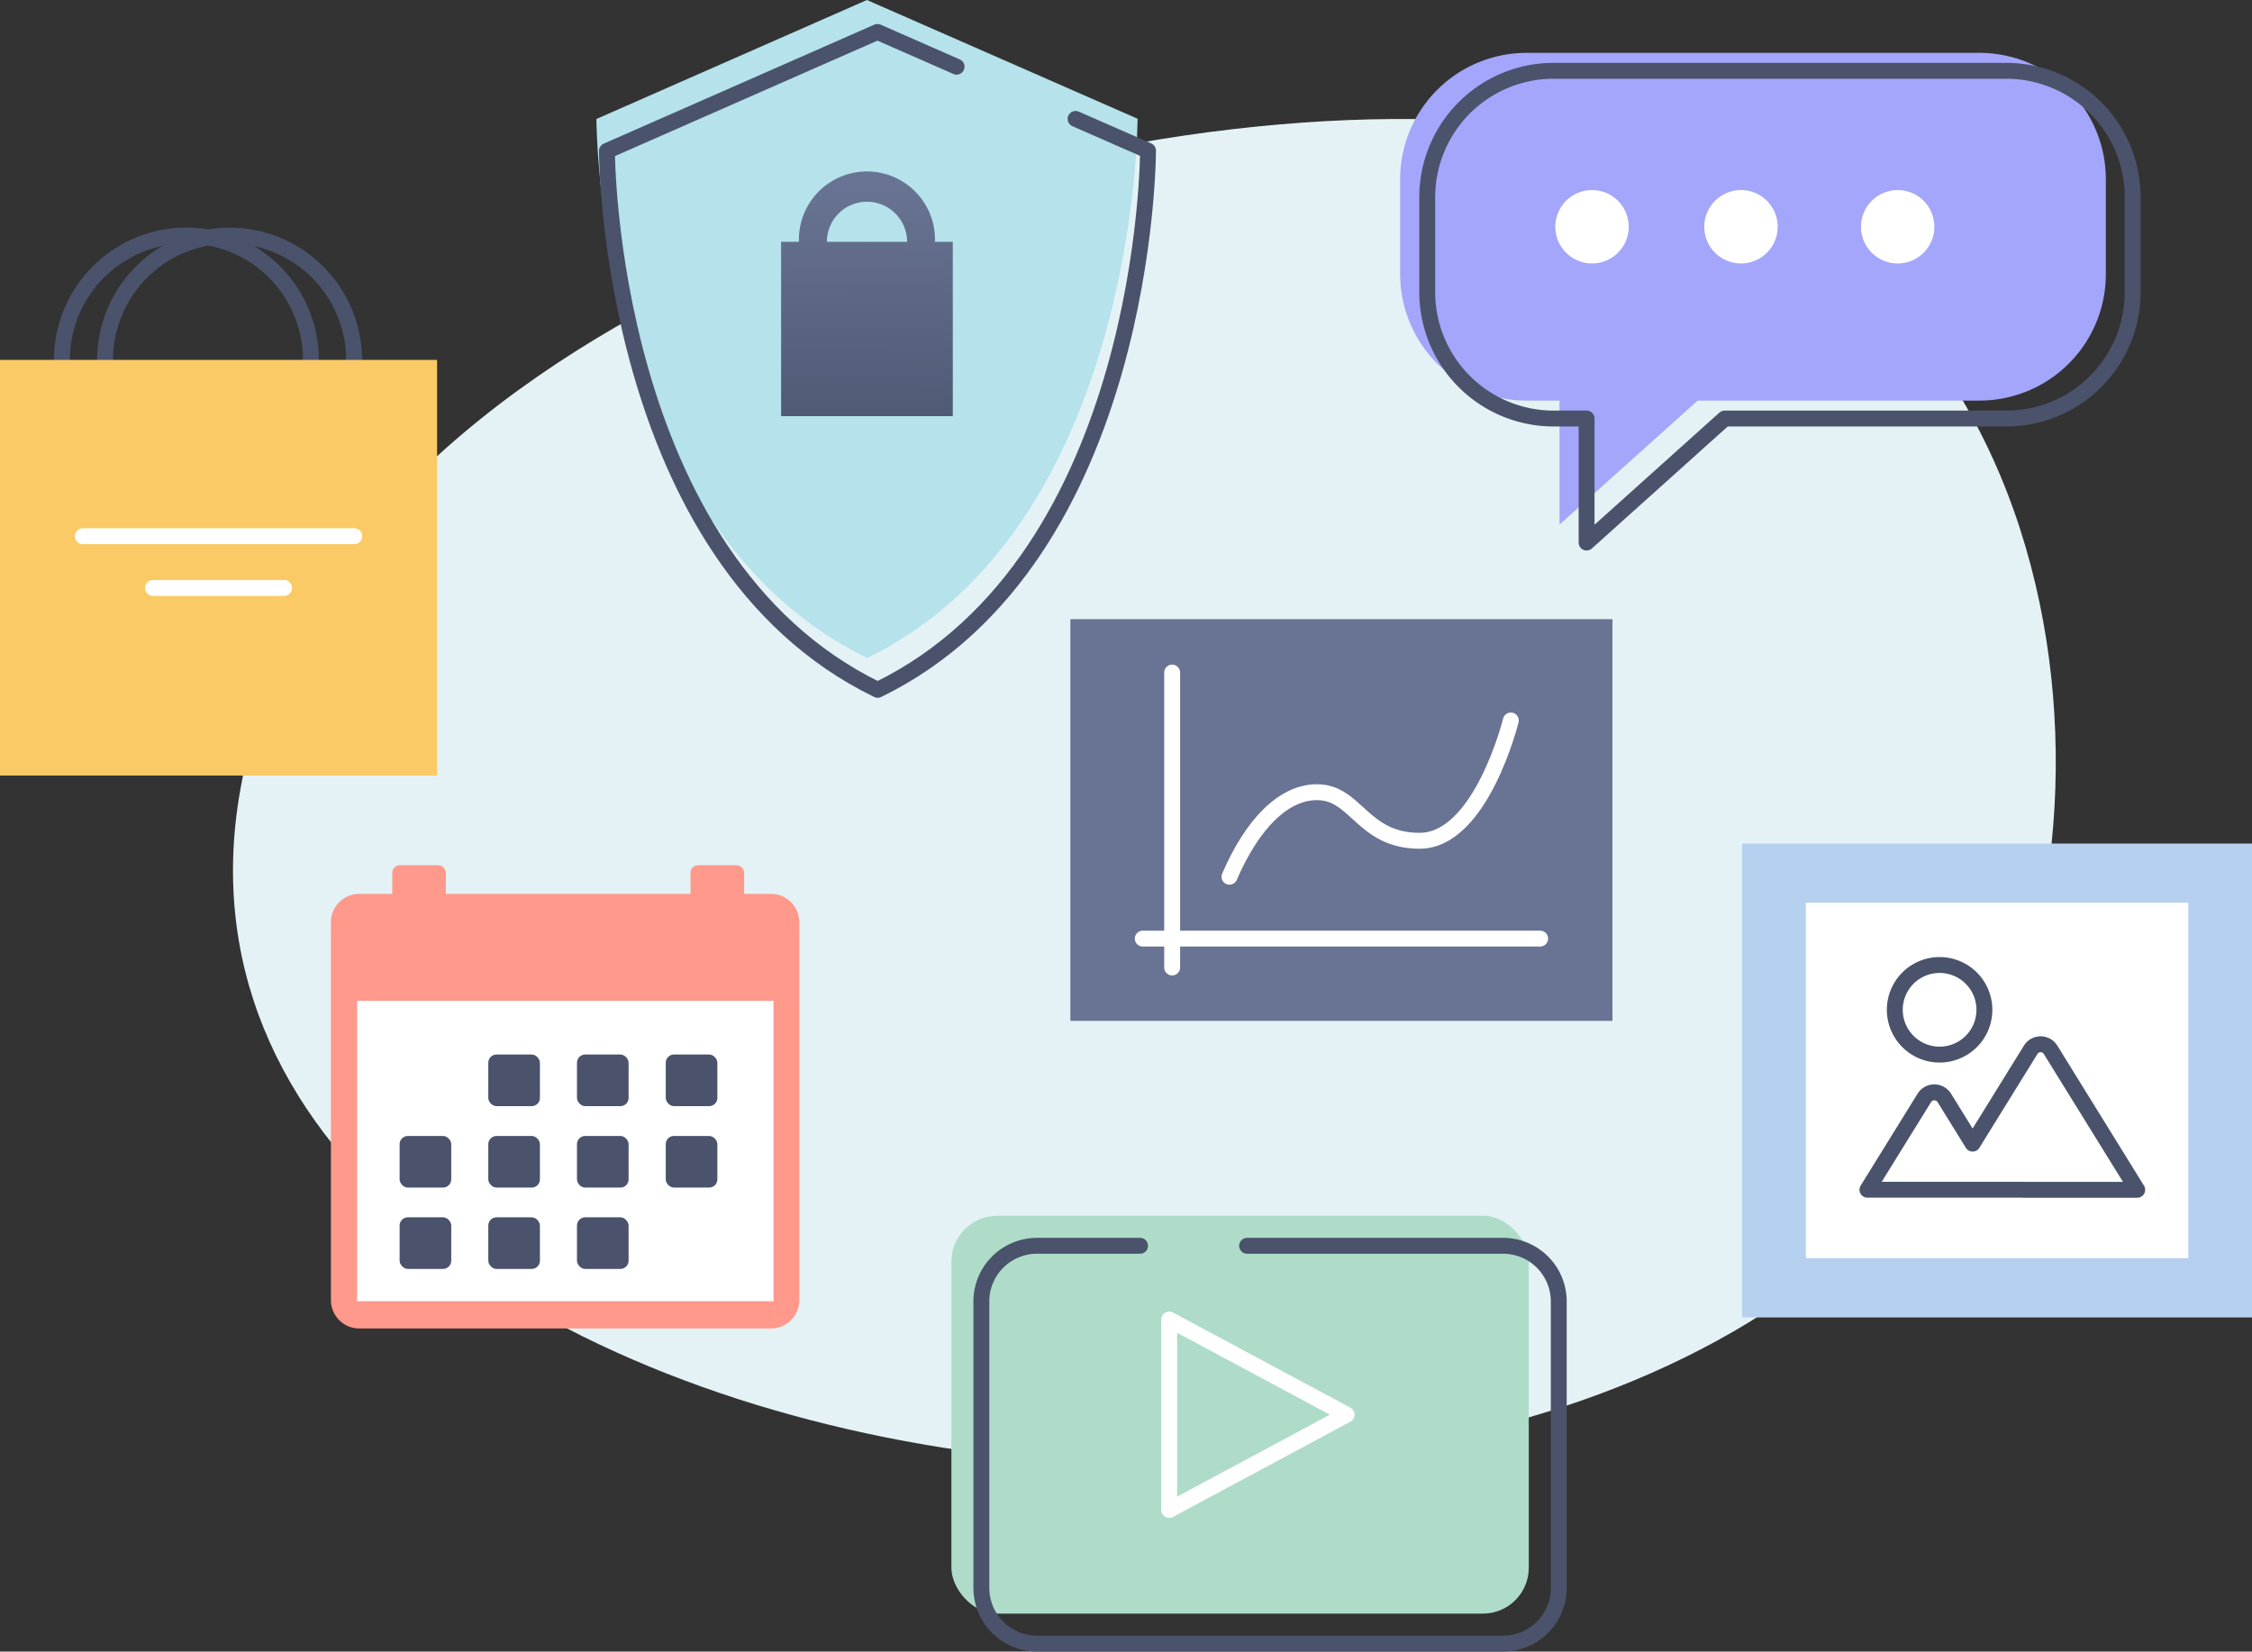 <svg xmlns="http://www.w3.org/2000/svg" xmlns:xlink="http://www.w3.org/1999/xlink" viewBox="0 0 273.49 200.58"><rect x="0" y="0" width="273.49" height="200.58" fill="#333333" stroke="none"/><defs><style>.cls-1{fill:#e4f2f5;}.cls-2{fill:#697494;}.cls-3,.cls-6{fill:none;stroke-linecap:round;stroke-linejoin:round;stroke-width:1.93px;}.cls-3{stroke:#fff;}.cls-4{fill:#b5e2eb;}.cls-5{fill:url(#linear-gradient);}.cls-6{stroke:#4a536b;}.cls-7{fill:#aedcc8;}.cls-8{fill:#faca67;}.cls-9{fill:#ff998c;}.cls-10{fill:#fff;}.cls-11{fill:#4a536b;}.cls-12{fill:#b6d1f0;}.cls-13{fill:#a3a6fa;}</style><linearGradient id="linear-gradient" x1="65.83" y1="89.98" x2="65.53" y2="55.31" gradientTransform="matrix(1.05, 0, 0, 1.06, 36.4, -36.85)" gradientUnits="userSpaceOnUse"><stop offset="0" stop-color="#4a536c"/><stop offset="1" stop-color="#697494"/></linearGradient></defs><title>Asset 4</title><g id="Layer_2" data-name="Layer 2"><g id="Layer_1-2" data-name="Layer 1"><path class="cls-1" d="M177.21,14.61c71.17,3.36,82,74.34,66,111.6C206.12,212.22,15.28,183.24,29,97,37.91,41.25,122,12,177.21,14.61Z"/><polygon class="cls-2" points="195.82 123.98 129.99 123.98 129.99 75.2 144.01 75.2 195.82 75.2 195.82 123.98"/><line class="cls-3" x1="138.78" y1="113.99" x2="187.04" y2="113.99"/><line class="cls-3" x1="142.35" y1="81.68" x2="142.35" y2="117.5"/><path class="cls-3" d="M149.31,106.48c2.77-6.42,6.56-10.27,10.63-10.27,4.8,0,5.48,5.9,12.46,5.9,7.48,0,11.08-14.61,11.08-14.61"/><path class="cls-4" d="M105.28,0,72.43,14.45s0,49.5,32.89,65.46c32.85-16,32.83-65.49,32.83-65.49Z"/><path class="cls-5" d="M113.54,29.37h0a8.26,8.26,0,1,0-16.51,0H94.86V50.54h20.85V29.37Zm-13.12,0a4.87,4.87,0,1,1,9.74,0h-9.74Z"/><path class="cls-6" d="M116.17,8.1l-9.61-4.22L73.71,18.33s0,49.5,32.88,65.45c32.86-16,32.83-65.48,32.83-65.48l-8.8-3.86"/><rect class="cls-7" x="115.54" y="147.65" width="70.12" height="48.32" rx="5.57"/><path class="cls-6" d="M151.45,151.3h31.09a6.76,6.76,0,0,1,6.76,6.75v34.81a6.76,6.76,0,0,1-6.76,6.75h-56.6a6.76,6.76,0,0,1-6.76-6.75V158.05a6.76,6.76,0,0,1,6.76-6.75h12.51"/><polygon class="cls-3" points="141.99 183.38 141.99 160.25 163.54 171.81 141.99 183.38"/><path class="cls-6" d="M37.76,43.71A15.12,15.12,0,1,1,22.64,28.6,15.12,15.12,0,0,1,37.76,43.71"/><path class="cls-6" d="M18,32.29A15.12,15.12,0,0,1,43,43.71"/><path class="cls-6" d="M43,43.71A15.12,15.12,0,1,1,18,32.29"/><rect class="cls-8" y="43.71" width="53.08" height="50.48"/><line class="cls-3" x1="10.06" y1="65.12" x2="43.02" y2="65.12"/><line class="cls-3" x1="18.58" y1="71.41" x2="34.5" y2="71.41"/><path class="cls-9" d="M93.63,161.34h-50a3.44,3.44,0,0,1-3.44-3.44V112a3.44,3.44,0,0,1,3.44-3.44h50A3.44,3.44,0,0,1,97.07,112V157.9A3.44,3.44,0,0,1,93.63,161.34Z"/><rect class="cls-9" x="47.64" y="105.08" width="6.51" height="6.51" rx="0.9"/><rect class="cls-9" x="83.86" y="105.08" width="6.51" height="6.51" rx="0.9"/><rect class="cls-10" x="43.37" y="121.54" width="50.57" height="36.49"/><rect class="cls-11" x="59.3" y="128.07" width="6.27" height="6.27" rx="1"/><rect class="cls-11" x="70.07" y="128.07" width="6.27" height="6.27" rx="1"/><rect class="cls-11" x="80.85" y="128.07" width="6.27" height="6.27" rx="1"/><rect class="cls-11" x="48.53" y="137.96" width="6.27" height="6.27" rx="1"/><rect class="cls-11" x="59.3" y="137.96" width="6.27" height="6.27" rx="1"/><rect class="cls-11" x="70.07" y="137.96" width="6.27" height="6.27" rx="1"/><rect class="cls-11" x="80.85" y="137.96" width="6.27" height="6.27" rx="1"/><rect class="cls-11" x="48.53" y="147.84" width="6.27" height="6.27" rx="1"/><rect class="cls-11" x="59.3" y="147.84" width="6.27" height="6.27" rx="1"/><rect class="cls-11" x="70.07" y="147.84" width="6.27" height="6.27" rx="1"/><polygon class="cls-12" points="273.49 160 211.57 160 211.57 102.45 224.75 102.45 273.49 102.45 273.49 160"/><polygon class="cls-10" points="265.75 152.8 219.31 152.8 219.31 109.64 229.2 109.64 265.75 109.64 265.75 152.8"/><path class="cls-6" d="M245.71,144.5h13.84l-10.52-17a1.42,1.42,0,0,0-2.42,0l-7.05,11.39-3.44-5.56a1.43,1.43,0,0,0-2.42,0l-6.91,11.16h18.92"/><path class="cls-6" d="M234.63,128a5.44,5.44,0,1,0-4.44-4.44A5.44,5.44,0,0,0,234.63,128Z"/><path class="cls-13" d="M240.39,6.42h-55a15.35,15.35,0,0,0-15.35,15.35V33.3a15.35,15.35,0,0,0,15.35,15.35h4V63.71l16.78-15.06h34.17A15.35,15.35,0,0,0,255.74,33.3V21.77A15.35,15.35,0,0,0,240.39,6.42Z"/><path class="cls-6" d="M243.65,8.6h-55A15.35,15.35,0,0,0,173.33,24V35.48a15.35,15.35,0,0,0,15.35,15.35h4V65.89l16.77-15.06h34.17A15.35,15.35,0,0,0,259,35.48V24A15.35,15.35,0,0,0,243.65,8.6Z"/><circle class="cls-10" cx="193.34" cy="27.54" r="4.46"/><circle class="cls-10" cx="211.43" cy="27.54" r="4.46"/><circle class="cls-10" cx="230.46" cy="27.54" r="4.46"/></g></g></svg>